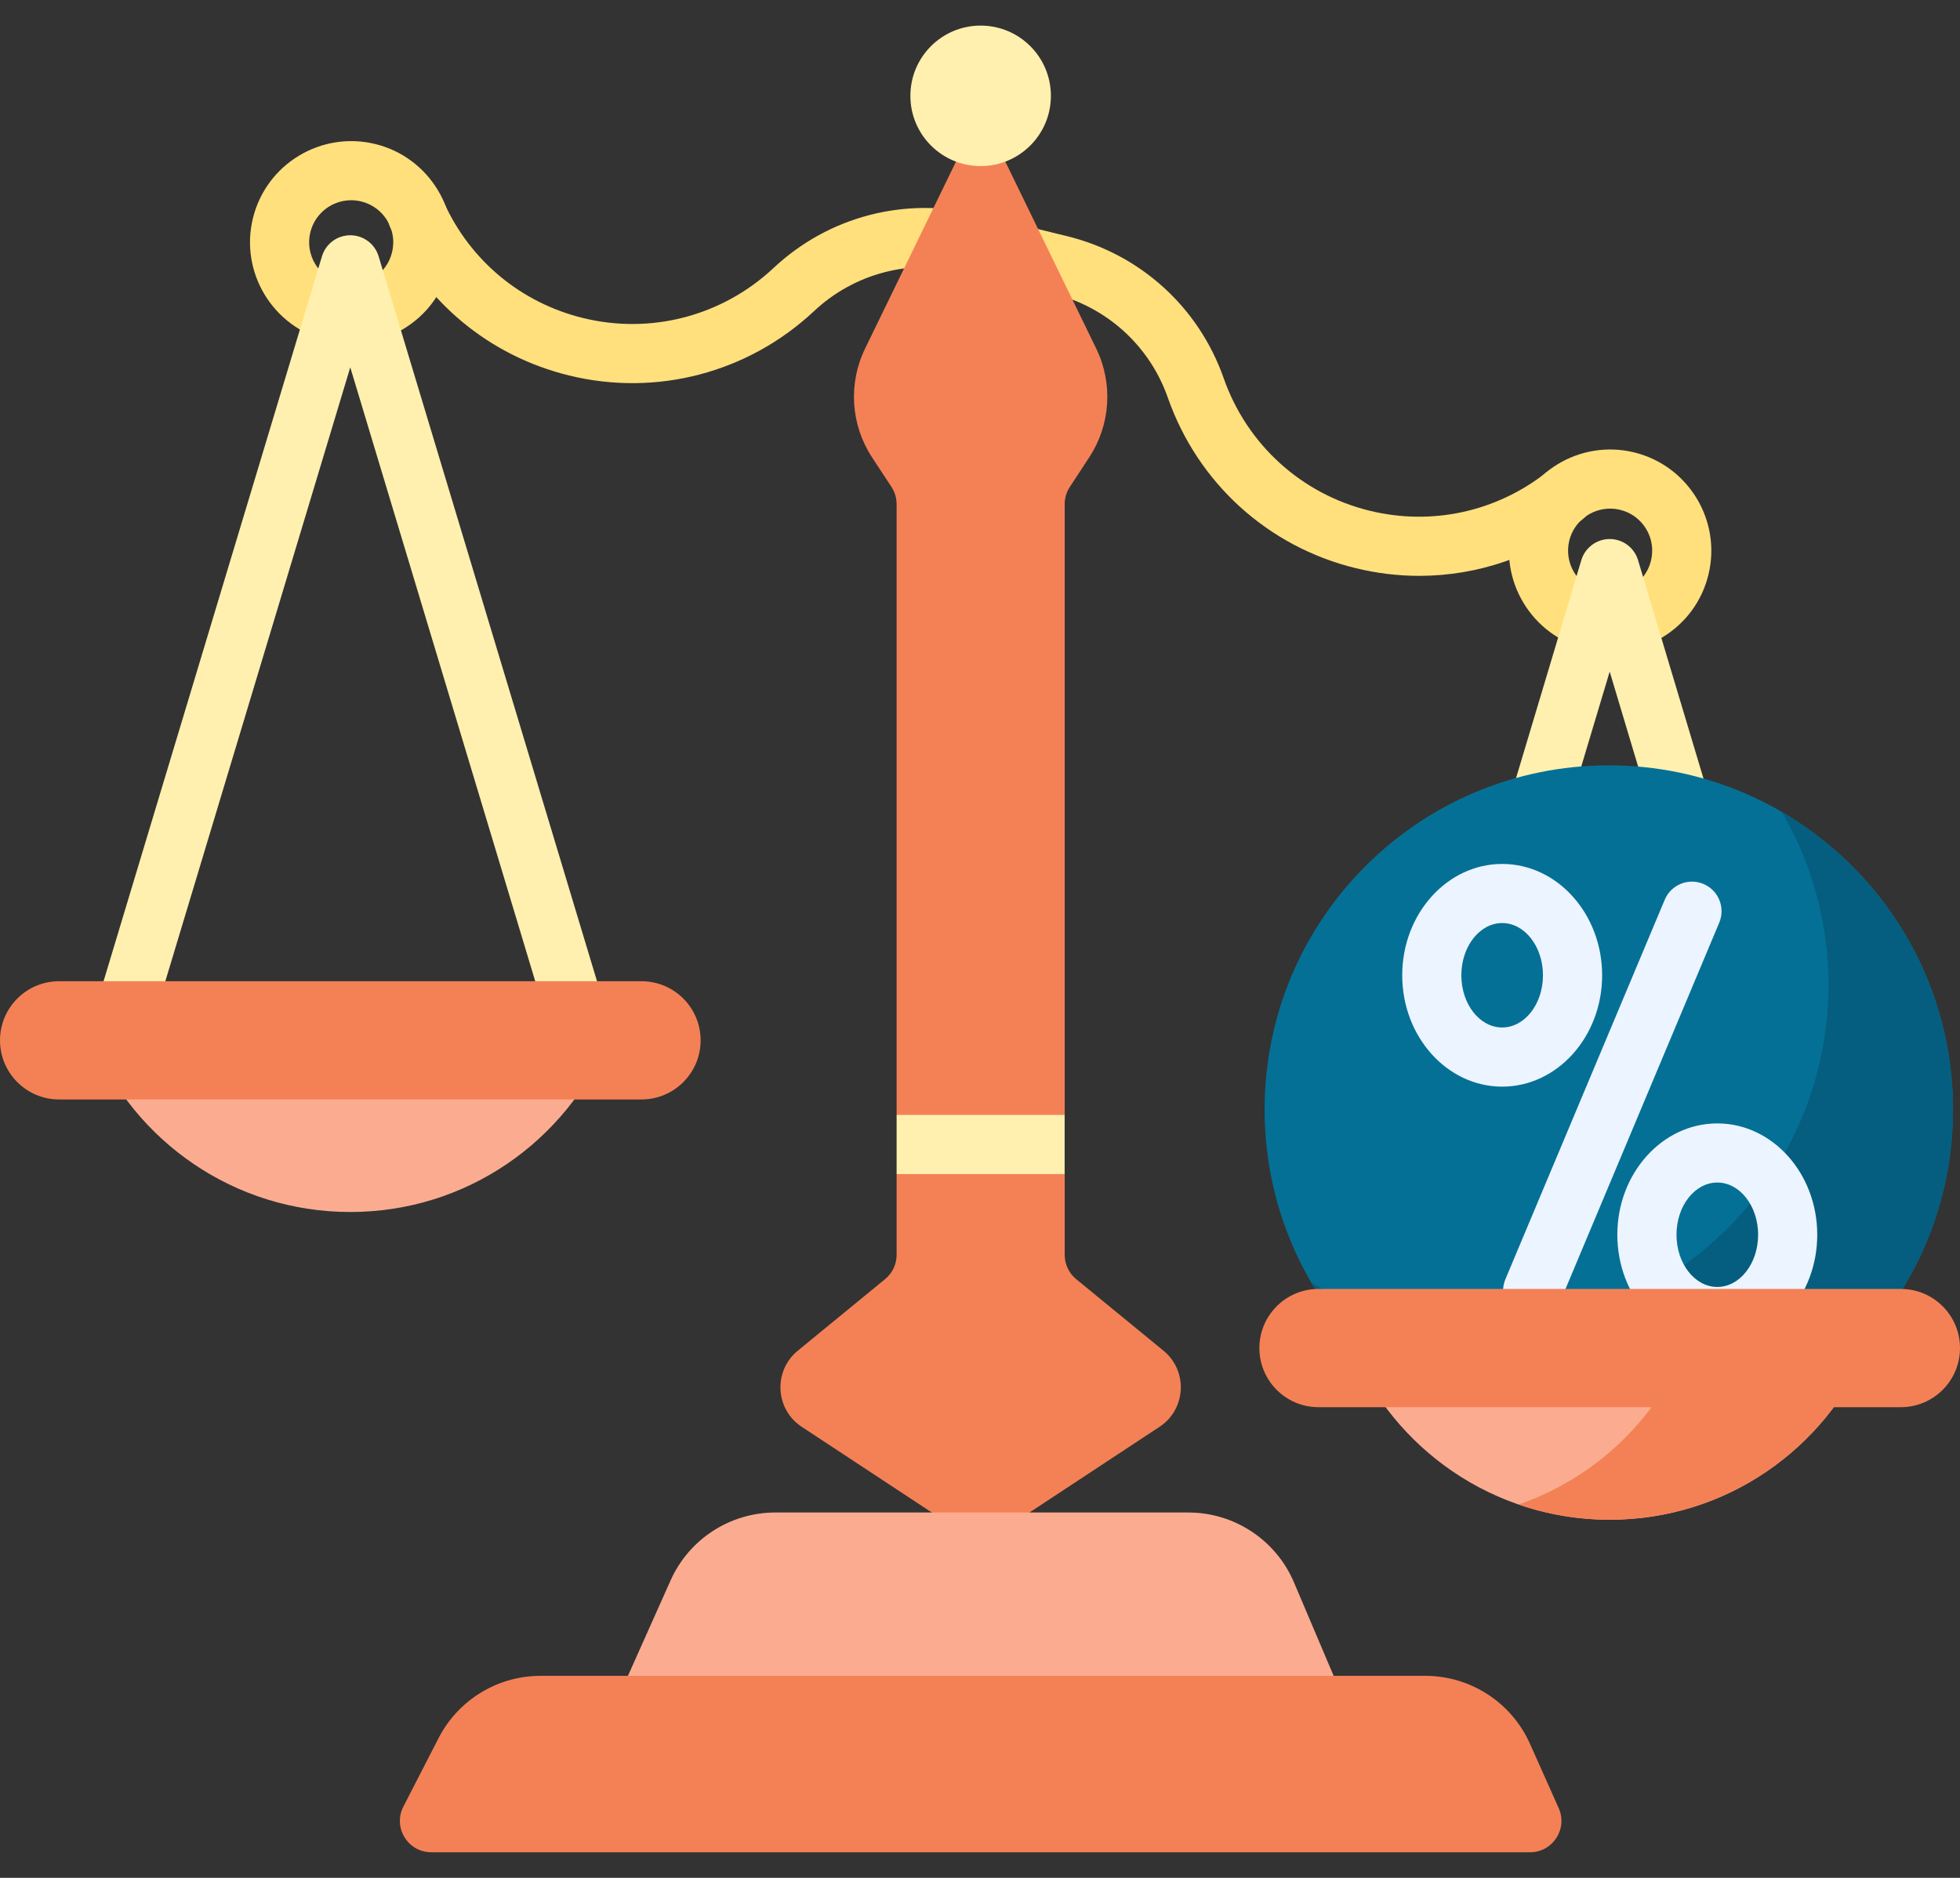 <svg width="48" height="46" viewBox="0 0 48 46" fill="none" xmlns="http://www.w3.org/2000/svg">
<rect x="0" y="0" width="48" height="46" fill="#333333" stroke="none"/>
<path d="M34.756 14.106C34.237 14.106 33.713 14.043 33.195 13.916C31.05 13.391 29.333 11.831 28.601 9.744C28.154 8.468 27.102 7.514 25.787 7.192L23.611 6.658C22.296 6.336 20.922 6.696 19.936 7.621C18.322 9.133 16.079 9.723 13.934 9.197C11.981 8.718 10.384 7.392 9.553 5.559C9.388 5.195 9.549 4.766 9.914 4.6C10.278 4.435 10.707 4.597 10.872 4.961C11.518 6.387 12.76 7.418 14.278 7.79C15.946 8.199 17.69 7.74 18.945 6.564C20.29 5.303 22.163 4.813 23.955 5.252L26.132 5.785C27.924 6.224 29.358 7.525 29.968 9.265C30.537 10.888 31.872 12.101 33.539 12.51C35.058 12.882 36.636 12.541 37.868 11.575C38.182 11.329 38.638 11.384 38.884 11.699C39.131 12.014 39.076 12.469 38.761 12.716C37.597 13.627 36.194 14.106 34.756 14.106V14.106Z" fill="#FFE07D"/>
<path d="M8.605 8.415C8.407 8.415 8.208 8.391 8.011 8.342C6.684 8.017 5.868 6.673 6.194 5.345C6.519 4.018 7.863 3.203 9.191 3.528C10.518 3.853 11.333 5.198 11.008 6.525C10.851 7.168 10.452 7.711 9.886 8.054C9.493 8.292 9.053 8.415 8.605 8.415ZM8.601 4.905C8.137 4.905 7.715 5.22 7.6 5.69C7.465 6.242 7.804 6.801 8.356 6.936C8.623 7.001 8.9 6.959 9.135 6.816C9.37 6.673 9.536 6.448 9.601 6.18C9.667 5.913 9.624 5.636 9.482 5.401C9.339 5.166 9.113 5 8.846 4.935C8.764 4.915 8.682 4.905 8.601 4.905Z" fill="#FFE07D"/>
<path d="M39.436 15.969C39.238 15.969 39.039 15.945 38.842 15.897C37.515 15.572 36.699 14.227 37.025 12.9C37.35 11.572 38.694 10.757 40.022 11.082C41.349 11.408 42.164 12.752 41.839 14.079C41.682 14.722 41.283 15.265 40.717 15.609C40.324 15.847 39.884 15.969 39.436 15.969ZM39.432 12.459C38.968 12.459 38.546 12.774 38.431 13.244C38.296 13.796 38.635 14.355 39.187 14.49C39.454 14.556 39.731 14.513 39.966 14.37C40.201 14.228 40.367 14.002 40.432 13.735C40.498 13.467 40.455 13.191 40.313 12.955C40.17 12.72 39.944 12.554 39.677 12.489C39.595 12.469 39.513 12.459 39.432 12.459Z" fill="#FFE07D"/>
<path d="M28.494 33.087L26.356 31.334C26.177 31.188 26.074 30.968 26.074 30.737V28.759L25.618 28.035L26.074 27.311V12.352C26.074 12.201 26.117 12.054 26.2 11.928L26.676 11.201C27.198 10.405 27.262 9.394 26.846 8.538L24.016 2.717L21.186 8.538C20.769 9.394 20.834 10.405 21.355 11.201L21.832 11.928C21.914 12.054 21.958 12.201 21.958 12.352V27.311L22.415 28.035L21.958 28.759V30.737C21.958 30.968 21.854 31.188 21.675 31.334L19.537 33.087C18.933 33.583 18.982 34.521 19.634 34.951L24.016 37.838L28.397 34.951C29.049 34.521 29.098 33.583 28.494 33.087Z" fill="#F48156"/>
<path d="M21.958 27.311H26.073V28.759H21.958V27.311Z" fill="#FFF0AF"/>
<path d="M32.797 41.372H15.235L16.423 38.713C16.875 37.701 17.88 37.05 18.988 37.05H29.103C30.23 37.05 31.248 37.724 31.689 38.762L32.797 41.372Z" fill="#FBAC90"/>
<path d="M24.016 4.068C24.966 4.068 25.736 3.298 25.736 2.348C25.736 1.397 24.966 0.627 24.016 0.627C23.065 0.627 22.295 1.397 22.295 2.348C22.295 3.298 23.065 4.068 24.016 4.068Z" fill="#FFF0AF"/>
<path d="M13.981 25.15C13.67 25.15 13.382 24.948 13.288 24.634L8.578 8.998L3.869 24.634C3.754 25.017 3.35 25.234 2.967 25.119C2.584 25.003 2.367 24.599 2.482 24.216L7.885 6.278C7.977 5.972 8.259 5.763 8.578 5.763C8.898 5.763 9.18 5.972 9.272 6.278L14.675 24.216C14.79 24.599 14.573 25.003 14.19 25.119C14.12 25.14 14.05 25.15 13.981 25.15V25.15Z" fill="#FFF0AF"/>
<path d="M2.265 25.484C3.297 27.953 5.734 29.689 8.579 29.689C11.423 29.689 13.86 27.953 14.892 25.484H2.265Z" fill="#FBAC90"/>
<path d="M44.824 32.688C44.512 32.688 44.224 32.485 44.13 32.171L39.421 16.452L34.712 32.171C34.597 32.554 34.194 32.772 33.81 32.657C33.427 32.542 33.21 32.139 33.325 31.756L38.727 13.72C38.819 13.414 39.101 13.204 39.421 13.204C39.741 13.204 40.023 13.414 40.115 13.72L45.518 31.756C45.632 32.139 45.415 32.542 45.032 32.657C44.962 32.678 44.892 32.688 44.824 32.688Z" fill="#FFF0AF"/>
<path d="M15.71 26.932H1.448C0.648 26.932 0 26.284 0 25.484C0 24.684 0.648 24.036 1.448 24.036H15.71C16.509 24.036 17.158 24.684 17.158 25.484C17.158 26.284 16.509 26.932 15.71 26.932Z" fill="#F48156"/>
<path d="M37.47 45.373H10.563C9.988 45.373 9.616 44.765 9.879 44.253L10.741 42.576C11.222 41.64 12.186 41.051 13.239 41.051H34.903C36.011 41.051 37.016 41.702 37.468 42.714L38.172 44.291C38.399 44.8 38.027 45.373 37.47 45.373V45.373Z" fill="#F48156"/>
<path d="M39.399 35.608C44.055 35.608 47.829 31.833 47.829 27.178C47.829 22.522 44.055 18.748 39.399 18.748C34.744 18.748 30.97 22.522 30.97 27.178C30.97 31.833 34.744 35.608 39.399 35.608Z" fill="#057096"/>
<path d="M43.637 19.889C44.362 21.134 44.778 22.581 44.778 24.125C44.778 28.781 41.004 32.555 36.348 32.555C34.803 32.555 33.356 32.139 32.111 31.414C33.572 33.922 36.289 35.607 39.4 35.607C44.056 35.607 47.83 31.833 47.83 27.177C47.83 24.067 46.144 21.349 43.637 19.889V19.889Z" fill="#055E7F"/>
<path d="M37.535 32.341C37.441 32.341 37.346 32.323 37.255 32.284C36.886 32.13 36.712 31.705 36.867 31.336L40.769 22.04C40.923 21.671 41.348 21.498 41.717 21.653C42.085 21.808 42.259 22.232 42.104 22.601L38.203 31.897C38.086 32.174 37.818 32.341 37.535 32.341V32.341Z" fill="#ECF4FF"/>
<path d="M36.788 26.618C35.438 26.618 34.34 25.394 34.34 23.89C34.34 22.387 35.438 21.163 36.788 21.163C38.138 21.163 39.236 22.387 39.236 23.89C39.236 25.394 38.138 26.618 36.788 26.618ZM36.788 22.611C36.236 22.611 35.788 23.185 35.788 23.89C35.788 24.596 36.236 25.169 36.788 25.169C37.339 25.169 37.787 24.596 37.787 23.89C37.787 23.185 37.339 22.611 36.788 22.611Z" fill="#ECF4FF"/>
<path d="M42.056 32.974C40.707 32.974 39.608 31.75 39.608 30.246C39.608 28.743 40.707 27.519 42.056 27.519C43.406 27.519 44.504 28.743 44.504 30.246C44.504 31.75 43.406 32.974 42.056 32.974ZM42.056 28.967C41.505 28.967 41.057 29.541 41.057 30.246C41.057 30.952 41.505 31.525 42.056 31.525C42.608 31.525 43.056 30.952 43.056 30.246C43.056 29.541 42.608 28.967 42.056 28.967V28.967Z" fill="#ECF4FF"/>
<path d="M45.735 33.022C44.703 35.492 42.265 37.227 39.421 37.227C36.577 37.227 34.14 35.492 33.107 33.022H45.735Z" fill="#FBAC90"/>
<path d="M41.272 33.022C40.523 34.813 39.035 36.217 37.19 36.854C37.889 37.095 38.639 37.227 39.421 37.227C42.265 37.227 44.702 35.492 45.735 33.022H41.272Z" fill="#F48156"/>
<path d="M32.29 34.47H46.551C47.351 34.47 48 33.822 48 33.022C48 32.222 47.351 31.574 46.551 31.574H32.29C31.49 31.574 30.842 32.222 30.842 33.022C30.842 33.822 31.49 34.47 32.29 34.47V34.47Z" fill="#F48156"/>
</svg>

